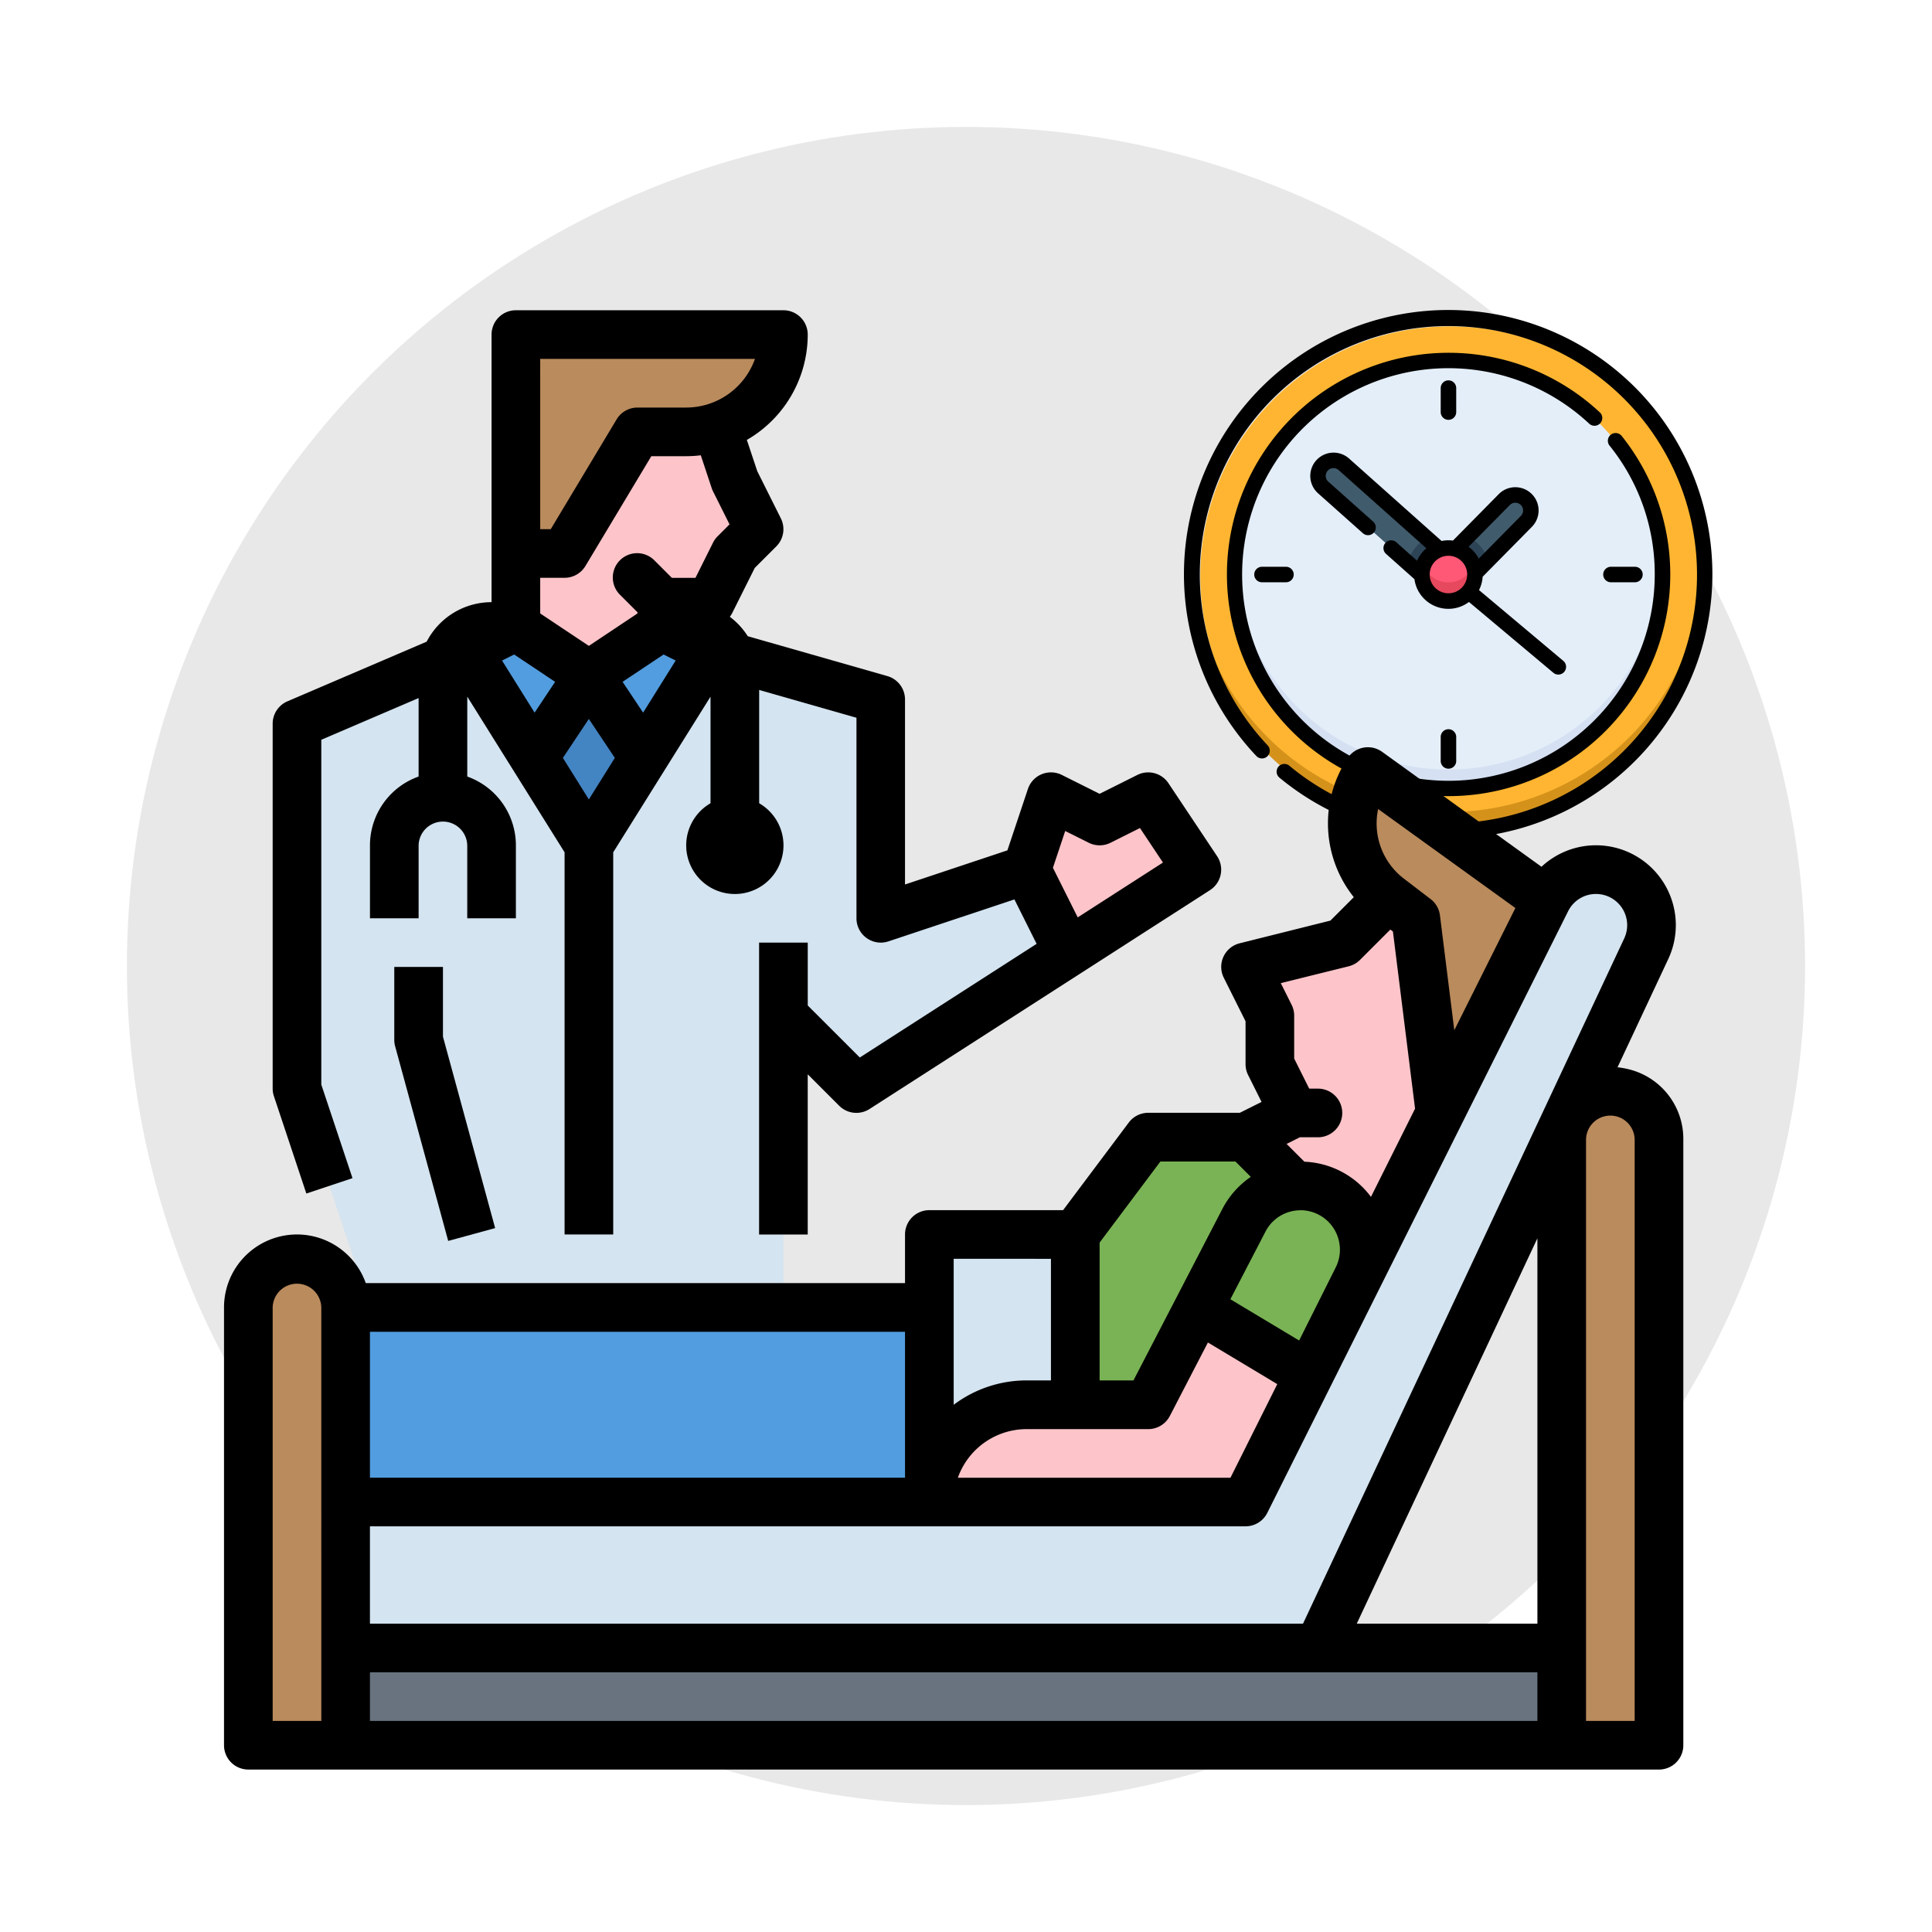 <svg xmlns="http://www.w3.org/2000/svg" xmlns:xlink="http://www.w3.org/1999/xlink" width="137" height="137" viewBox="0 0 137 137"><defs><filter id="a" x="0" y="0" width="137" height="137" filterUnits="userSpaceOnUse"><feOffset dy="3" input="SourceAlpha"/><feGaussianBlur stdDeviation="3" result="b"/><feFlood flood-opacity="0.161"/><feComposite operator="in" in2="b"/><feComposite in="SourceGraphic"/></filter></defs><g transform="translate(-1082.051 -856)"><g transform="matrix(1, 0, 0, 1, 1082.05, 856)" filter="url(#a)"><circle cx="59.5" cy="59.5" r="59.5" transform="translate(9 6)" fill="#e8e8e8"/></g><g transform="translate(-7.689 -4.182)"><g transform="translate(1173.712 882.182)"><g transform="translate(0.586 1.142)"><circle cx="17.705" cy="17.705" r="17.705" transform="translate(0.557)" fill="#ffb531"/><path d="M26.155,264.5A18.154,18.154,0,0,1,8.013,247c-.008.219-.013.438-.013.659a18.155,18.155,0,0,0,36.309,0c0-.221-.005-.44-.013-.659A18.154,18.154,0,0,1,26.155,264.5Z" transform="translate(-8 -230.061)" fill="#d5921b"/><circle cx="15.149" cy="15.149" r="15.149" transform="translate(3.006 2.449)" fill="#e4eef9"/><path d="M64.206,261.49A15.149,15.149,0,0,1,49.072,247c-.009.219-.015.438-.015.659a15.149,15.149,0,0,0,30.3,0c0-.221-.006-.44-.015-.659A15.149,15.149,0,0,1,64.206,261.49Z" transform="translate(-46.051 -230.061)" fill="#d5e0f2"/><path d="M267.849,179.388a1.1,1.1,0,0,0-1.553.011l-3.449,3.5a1.877,1.877,0,0,1,1.373,1.735l3.639-3.689A1.1,1.1,0,0,0,267.849,179.388Z" transform="translate(-244.192 -167.106)" fill="#405b6c"/><path d="M137.312,153.728a1.877,1.877,0,0,1,1.247-1.768l-6.769-6.032a1.1,1.1,0,0,0-1.461,1.64l6.984,6.224C137.313,153.771,137.312,153.75,137.312,153.728Z" transform="translate(-121.033 -136.13)" fill="#405b6c"/><circle cx="1.876" cy="1.876" r="1.876" transform="translate(16.278 15.722)" fill="#ff5876"/><path d="M216.381,222.331l1.025.914c0-.021,0-.042,0-.064a1.877,1.877,0,0,1,1.247-1.768l-.925-.824A3.028,3.028,0,0,0,216.381,222.331Z" transform="translate(-201.127 -205.583)" fill="#2d4456"/><path d="M263.72,219.224l-.872.884a1.877,1.877,0,0,1,1.373,1.735l.961-.974A3.032,3.032,0,0,0,263.72,219.224Z" transform="translate(-244.192 -204.318)" fill="#2d4456"/><path d="M232.243,248.218A1.877,1.877,0,0,1,230.485,247,1.876,1.876,0,1,0,234,247,1.877,1.877,0,0,1,232.243,248.218Z" transform="translate(-214.088 -230.061)" fill="#e6485d"/></g><g transform="translate(0)"><path d="M31.992,5.489A18.74,18.74,0,0,0,5.118,31.61a.55.55,0,0,0,.8-.756,17.629,17.629,0,1,1,1.561,1.464.55.55,0,1,0-.7.846A18.741,18.741,0,0,0,31.992,5.489Z" transform="translate(0)"/><path d="M67.626,46.146a.55.55,0,0,0-.027-.778,15.719,15.719,0,1,0,1.554,1.677.55.55,0,1,0-.859.687,14.47,14.47,0,0,1,3.2,9.133,14.629,14.629,0,1,1-4.647-10.694.55.55,0,0,0,.778-.027Z" transform="translate(-38.127 -38.127)"/><path d="M249.585,70.111v-1.7a.55.55,0,1,0-1.1,0v1.7a.55.55,0,0,0,1.1,0Z" transform="translate(-230.295 -62.89)"/><path d="M248.485,406.386v1.7a.55.55,0,1,0,1.1,0v-1.7a.55.55,0,1,0-1.1,0Z" transform="translate(-230.295 -376.127)"/><path d="M408.09,249.585a.55.55,0,1,0,0-1.1h-1.7a.55.55,0,1,0,0,1.1Z" transform="translate(-376.127 -230.295)"/><path d="M68.408,248.485a.55.55,0,1,0,0,1.1h1.7a.55.55,0,1,0,0-1.1Z" transform="translate(-62.891 -230.295)"/><path d="M139.439,153.566a.55.55,0,0,0,.708-.842l-5.979-5.022a2.411,2.411,0,0,0,.259-.945l3.491-3.539a1.65,1.65,0,1,0-2.35-2.318l-3.248,3.293a2.426,2.426,0,0,0-.806.028l-6.559-5.845a1.65,1.65,0,1,0-2.2,2.464l3.174,2.828a.55.55,0,1,0,.732-.821l-3.174-2.828a.55.55,0,1,1,.732-.821l6.219,5.542a2.443,2.443,0,0,0-.664.882l-1.471-1.311a.55.55,0,0,0-.732.821l2.019,1.8a2.428,2.428,0,0,0,3.865,1.614Zm-3.087-11.894a.55.55,0,0,1,.783.773l-2.983,3.024a2.448,2.448,0,0,0-.723-.834ZM132,147.931a1.33,1.33,0,1,1,1.33-1.33A1.332,1.332,0,0,1,132,147.931Z" transform="translate(-113.262 -127.86)"/></g></g><g transform="translate(1105.626 882.182)"><path d="M103.813,143.522l-9.136,5.873-15.009,9.65-5.174-5.174v20.7H45.174L40,159.044v-25.87L52.073,128H69.319l12.073,3.449v15.522l10.348-3.449,1.725-5.174,3.449,1.725,3.449-1.725Z" transform="translate(-34.826 -103.855)" fill="#d4e4f0"/><path d="M113.247,121.725l-8.623,13.8L96,121.725,99.449,120H109.8Z" transform="translate(-78.753 -97.579)" fill="#4384c3"/><path d="M99.449,120,96,121.725l4.729,7.566,3.895-5.842Z" transform="translate(-78.753 -97.579)" fill="#529ddf"/><path d="M141.174,120l3.449,1.725-4.729,7.566L136,123.449Z" transform="translate(-110.13 -97.579)" fill="#529ddf"/><path d="M292.073,181.174l-9.136,5.873L280,181.174,281.725,176l3.449,1.725L288.623,176Z" transform="translate(-223.086 -141.507)" fill="#fdc5ca"/><path d="M129.247,56.623l-1.725,1.725L125.8,61.8h-3.449v1.725l-1.893,1.261-3.281,2.188L112,63.522V48h13.8l1.725,5.174Z" transform="translate(-91.304 -41.101)" fill="#fdc5ca"/><path d="M124.073,30.9h-3.449l-5.174,8.623H112V24h18.971A6.9,6.9,0,0,1,124.073,30.9Z" transform="translate(-91.304 -22.275)" fill="#ba8b5d"/><path d="M56,456h86.234v6.9H56Z" transform="translate(-47.377 -361.143)" fill="#68737f"/><path d="M27.449,328a3.449,3.449,0,0,1,3.449,3.449v31.044H24V331.449A3.449,3.449,0,0,1,27.449,328Z" transform="translate(-22.275 -260.738)" fill="#ba8b5d"/><path d="M462.9,319.252H456V276.329a3.45,3.45,0,0,1,.326-1.464h0a3.449,3.449,0,0,1,6.573,1.464Z" transform="translate(-361.143 -217.496)" fill="#ba8b5d"/><path d="M56,244.841h63.813l21.333-42.666a3.935,3.935,0,0,1,7.083,3.43l-23.242,49.584H56Z" transform="translate(-47.377 -160.333)" fill="#d4e4f0"/><path d="M56,344H97.392v13.8H56Z" transform="translate(-47.377 -273.289)" fill="#529ddf"/><path d="M248,320h10.348v18.971H248Z" transform="translate(-197.985 -254.463)" fill="#d4e4f0"/><path d="M326.613,214.876l-18.54,37.08H296V232.985l5.174-6.9h6.9l3.449-1.725-1.725-3.449v-3.449l-1.725-3.449,6.9-1.725,3.219-3.219Z" transform="translate(-235.637 -167.447)" fill="#7ab355"/><path d="M370.54,214.876l-9.917,19.834-.091-.091-6.638-6.638L352,226.086l3.449-1.725-1.725-3.449v-3.449L352,214.013l6.9-1.725,3.219-3.219Z" transform="translate(-279.564 -167.447)" fill="#fdc5ca"/><path d="M278.361,310.428l-3.43,6.858-4.51,9.022H248a6.9,6.9,0,0,1,6.9-6.9h8.623l3.546-6.84,3.238-6.243a4.52,4.52,0,1,1,8.054,4.1Z" transform="translate(-197.985 -241.799)" fill="#fdc5ca"/><path d="M347.742,310.428l-3.43,6.858-7.862-4.717,3.238-6.243a4.52,4.52,0,1,1,8.054,4.1Z" transform="translate(-267.366 -241.799)" fill="#7ab355"/><path d="M393.316,191.949l-1.725-13.8-1.9-1.453a6.631,6.631,0,0,1-1.492-8.949l12.656,9.128Z" transform="translate(-307.083 -135.035)" fill="#ba8b5d"/><path d="M115.432,182.542a5.52,5.52,0,0,0-.617-.1l3.6-7.68a5.662,5.662,0,0,0-8.992-6.539l-11.3-8.15a1.725,1.725,0,0,0-2.444.442,8.38,8.38,0,0,0,.436,9.865l-1.661,1.661-6.435,1.609a1.725,1.725,0,0,0-1.124,2.444l1.543,3.085v3.042a1.724,1.724,0,0,0,.182.771l.953,1.907-1.543.771H81.538a1.724,1.724,0,0,0-1.38.69L75.5,192.573H66.016a1.725,1.725,0,0,0-1.725,1.725v3.449H26.052A5.174,5.174,0,0,0,16,199.472v31.044a1.725,1.725,0,0,0,1.725,1.725H117.756a1.725,1.725,0,0,0,1.725-1.725V187.592a5.081,5.081,0,0,0-4.049-5.05ZM22.9,228.791H19.45V199.472a1.725,1.725,0,0,1,3.449,0Zm86.234-3.449v3.449H26.348v-3.449Zm-12.809-3.449,12.809-27.326v27.326Zm16.966-51.74a2.211,2.211,0,0,1,2,3.149L92.514,221.893H26.348v-6.9H88.437a1.725,1.725,0,0,0,1.543-.953l21.333-42.666a2.2,2.2,0,0,1,1.977-1.222ZM81.538,208.1a1.725,1.725,0,0,0,1.531-.931l2.7-5.211,4.919,2.952-3.32,6.639H68.037a5.182,5.182,0,0,1,4.877-3.449Zm10.8-15.522a2.8,2.8,0,0,1,2.5,4.045h0l-2.6,5.193-4.876-2.925,2.491-4.8a2.786,2.786,0,0,1,2.481-1.508Zm5.5-28.451,9.735,7.022-4.332,8.665-1.018-8.145a1.724,1.724,0,0,0-.664-1.157l-1.9-1.453a4.919,4.919,0,0,1-1.818-4.931Zm-2.082,11.153a1.724,1.724,0,0,0,.8-.454l2.151-2.151.182.139,1.57,12.562-3.128,6.256a6.191,6.191,0,0,0-4.721-2.494l-1.261-1.261.945-.472h1.318a1.725,1.725,0,0,0,0-3.449h-.659l-1.066-2.132v-3.042A1.724,1.724,0,0,0,91.7,178l-.763-1.526ZM82.4,189.124h5.322l1.088,1.088a6.239,6.239,0,0,0-2.02,2.282l-6.3,12.152h-2.4v-9.773Zm-7.761,6.9v8.623H72.915a8.578,8.578,0,0,0-5.174,1.729V196.022ZM64.291,211.544H26.348V201.2H64.291Zm51.74,17.247h-3.449v-41.2a1.738,1.738,0,0,1,.163-.732h0a1.725,1.725,0,0,1,3.286.732Z" transform="translate(-16.001 -128.76)"/><path d="M72,232v5.174a1.726,1.726,0,0,0,.061.454l3.763,13.8,3.328-.908-3.7-13.575V232Z" transform="translate(-59.927 -185.434)"/><path d="M34.388,78.634l3.272-1.091L35.449,70.91V46.457l6.9-2.957v5.565A5.182,5.182,0,0,0,38.9,53.943v5.174h3.449V53.943a1.725,1.725,0,0,1,3.449,0v5.174h3.449V53.943A5.182,5.182,0,0,0,45.8,49.066V43.4l6.9,11.038v27.1h3.449v-27.1l6.9-11.038v7.559a3.449,3.449,0,1,0,3.449,0V42.925l6.9,1.971V59.117a1.725,1.725,0,0,0,2.27,1.636l8.929-2.976,1.575,3.151-12.538,8.06L69.943,65.3v-4.46H66.493v20.7h3.449V70.18l2.23,2.23a1.725,1.725,0,0,0,2.152.231L98.47,57.119a1.725,1.725,0,0,0,.5-2.407l-3.449-5.174a1.725,1.725,0,0,0-2.206-.586L90.639,50.29l-2.678-1.339a1.725,1.725,0,0,0-2.407,1L84.1,54.3l-7.26,2.42V43.6a1.725,1.725,0,0,0-1.251-1.658l-9.9-2.828a5.215,5.215,0,0,0-1.271-1.377,1.716,1.716,0,0,0,.167-.263l1.6-3.2,1.527-1.527a1.724,1.724,0,0,0,.323-1.991l-1.67-3.34-.74-2.22a8.626,8.626,0,0,0,4.317-7.466A1.725,1.725,0,0,0,68.218,16H49.247a1.725,1.725,0,0,0-1.725,1.725V36.7a5.178,5.178,0,0,0-4.6,2.8l-9.88,4.234A1.725,1.725,0,0,0,32,45.32V71.19a1.725,1.725,0,0,0,.089.545ZM88.2,52.926l1.671.835a1.725,1.725,0,0,0,1.543,0L93.5,52.717l1.632,2.448-6.045,3.886-1.758-3.516ZM54.421,44.98l1.842,2.763-1.842,2.947-1.842-2.947Zm2.392-2.631,2.906-1.938.858.429-2.308,3.693Zm-6.239,2.184L48.265,40.84l.858-.429,2.906,1.938Zm12.56-15.914a1.712,1.712,0,0,0,.094.226l1.169,2.338-.846.846a1.723,1.723,0,0,0-.323.448l-1.248,2.5H60.309l-1.22-1.22a1.725,1.725,0,1,0-2.439,2.439l1.22,1.22V37.5l-3.449,2.3-3.449-2.3V34.972H52.7a1.725,1.725,0,0,0,1.479-.837l4.672-7.786h2.473a8.66,8.66,0,0,0,1.035-.064ZM50.971,19.45H66.2A5.183,5.183,0,0,1,61.319,22.9H57.87a1.725,1.725,0,0,0-1.479.837L51.72,31.522h-.748Z" transform="translate(-28.551 -16)"/></g></g></g></svg>